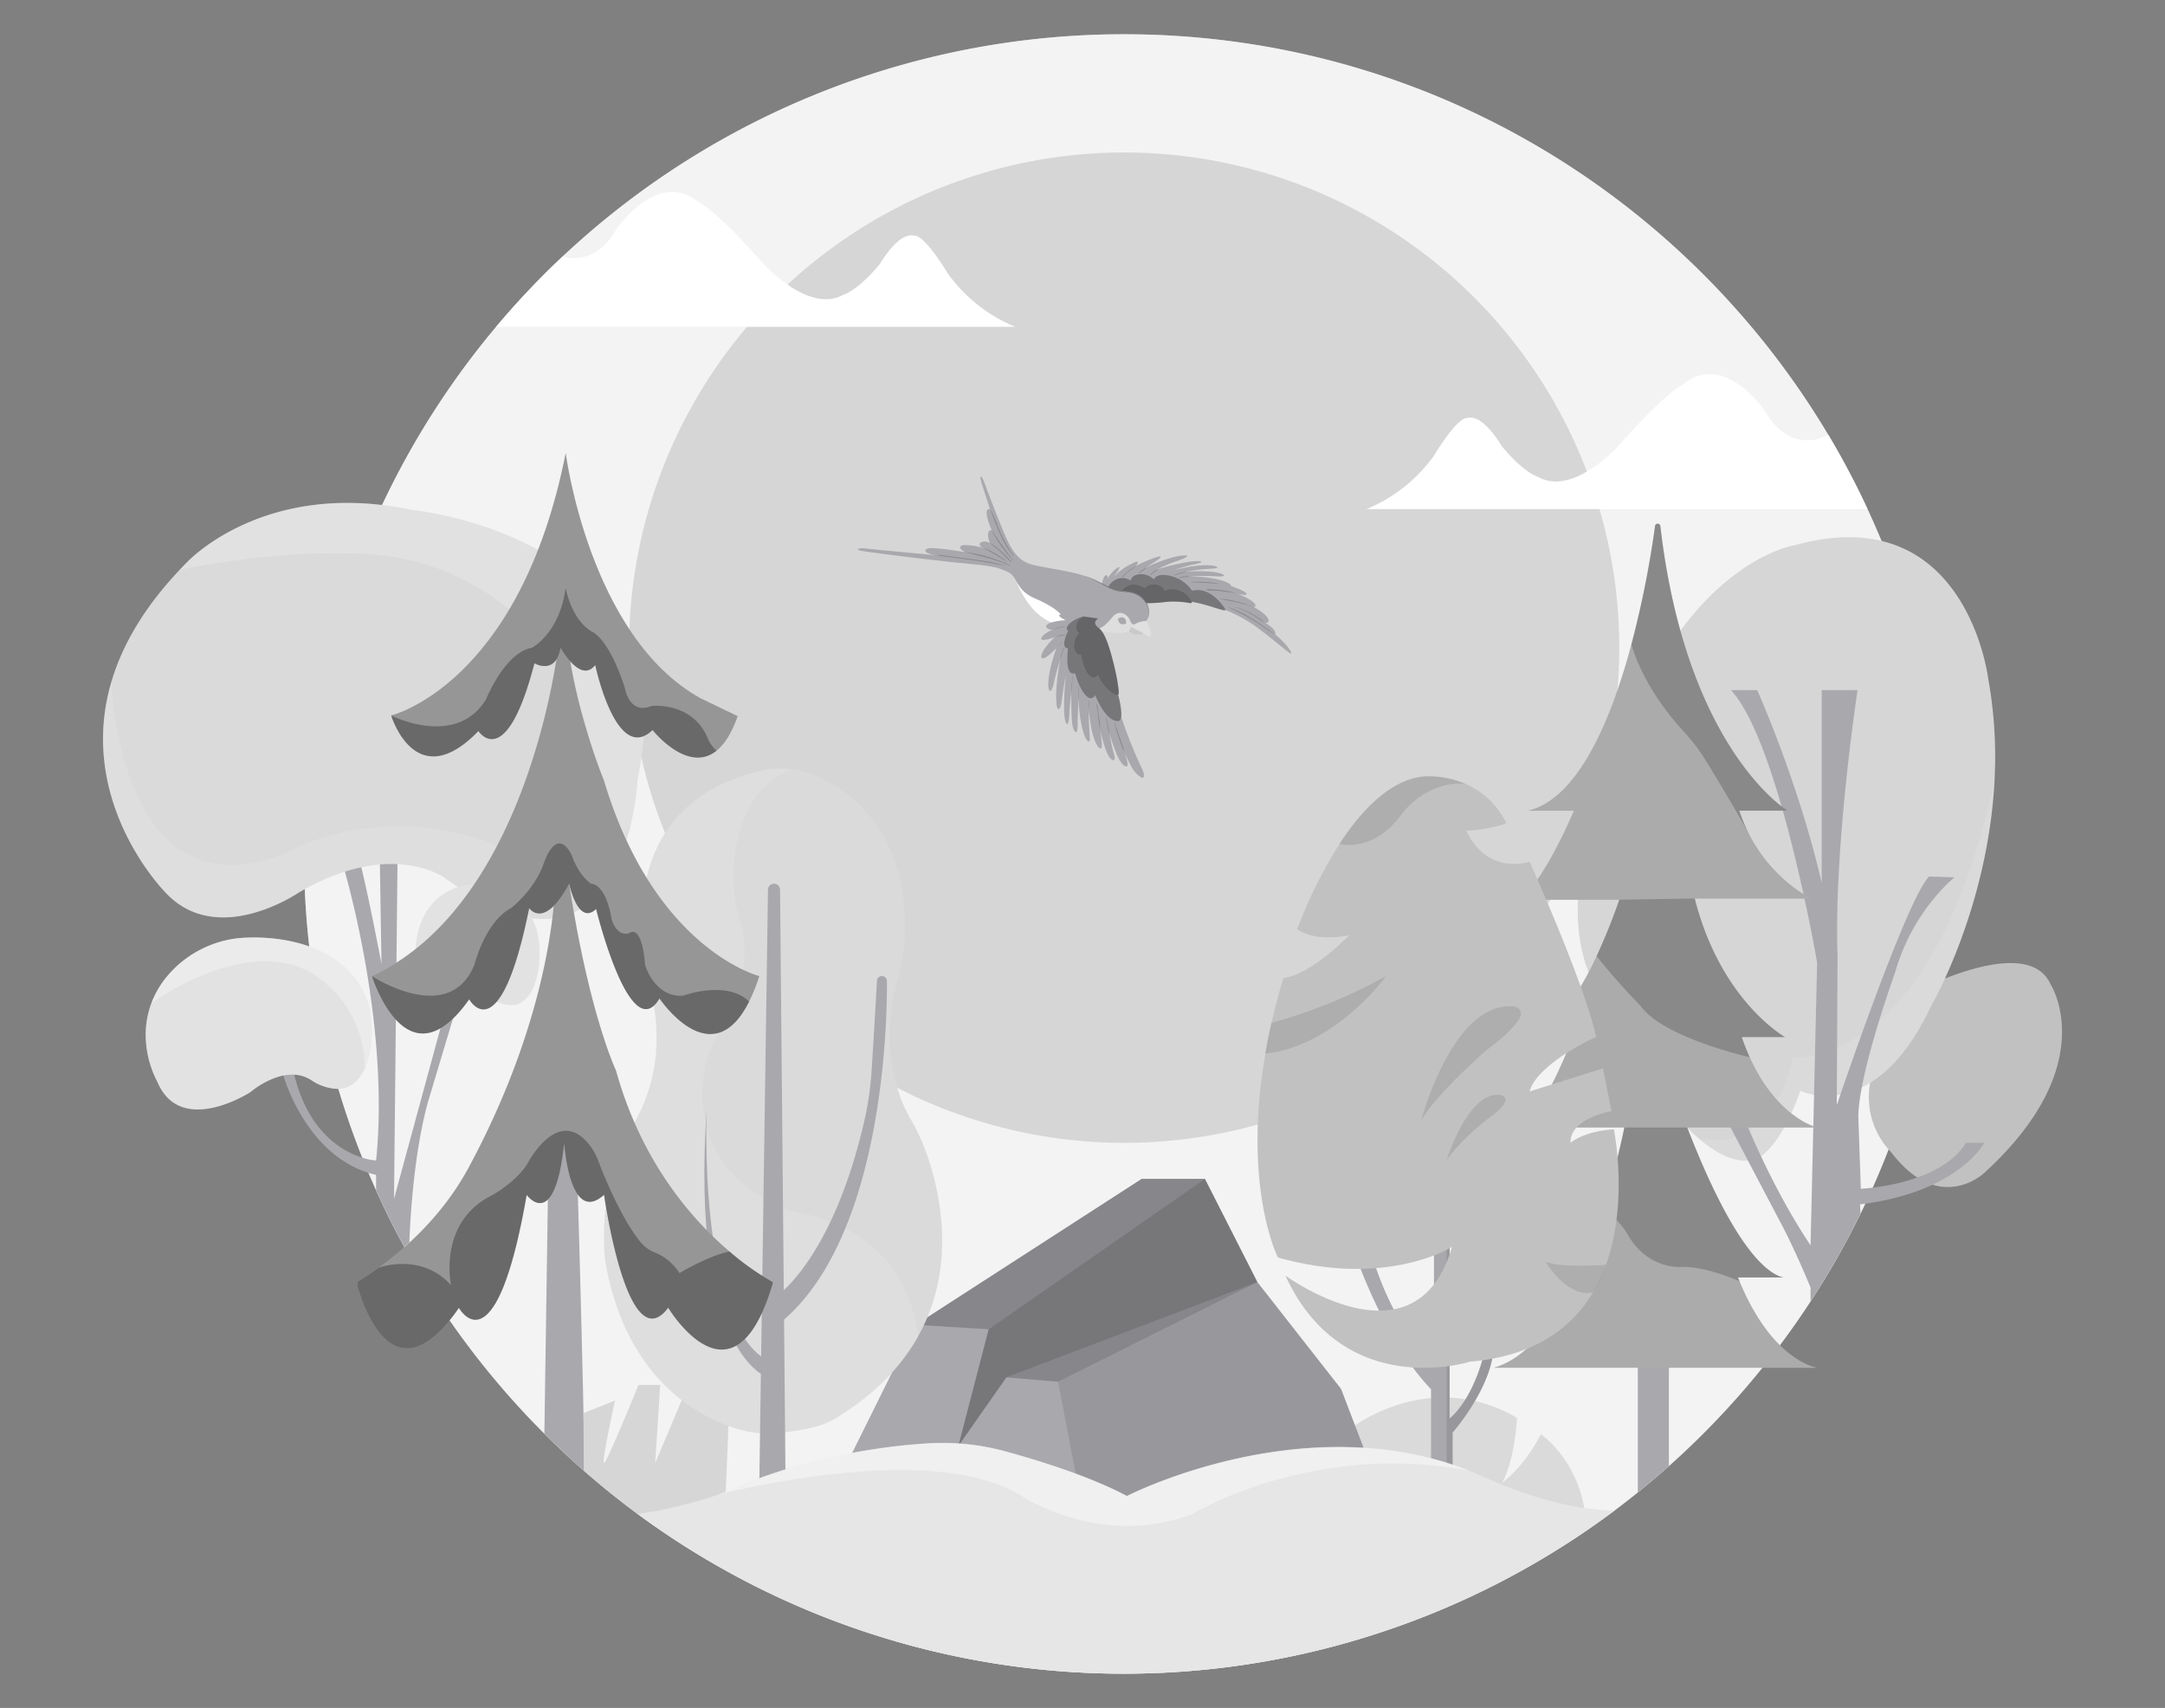  <!DOCTYPE svg PUBLIC "-//W3C//DTD SVG 1.1//EN" "http://www.w3.org/Graphics/SVG/1.1/DTD/svg11.dtd">
<svg id="b22a30bf-d051-409c-aad4-3dbaa1a7b3de" data-name="Layer 1" xmlns="http://www.w3.org/2000/svg" width="865.76" height="682.89" viewBox="0 0 865.76 682.89">
<rect x="0" y="0" width="865.76" height="682.89" fill="#808080" stroke="none"/>
<defs>
<style xmlns="http://www.w3.org/1999/xhtml">*, ::after, ::before { box-sizing: border-box; }
img, svg { vertical-align: middle; }
</style>
<style xmlns="http://www.w3.org/1999/xhtml">*, body, html { -webkit-font-smoothing: antialiased; }
img, svg { max-width: 100%; }
</style>
</defs>
<path d="M777.14,341.45q0,4.6-.12,9.17c0,1.58-.1,3.15-.17,4.72a326,326,0,0,1-28,119.54c-1,2.14-1.93,4.28-2.94,6.4-.61,1.31-1.23,2.6-1.87,3.9a325.1,325.1,0,0,1-20,35.13,329.38,329.38,0,0,1-56.69,65.89q-6.07,5.41-12.42,10.53-4.62,3.72-9.37,7.27a327.81,327.81,0,0,1-384.38,5.79c-2.11-1.48-4.2-3-6.27-4.52h0q-11-8.12-21.26-17.12l-.17-.15q-8.15-7.12-15.8-14.79a328.33,328.33,0,0,1-56-74.63q-6.09-11.11-11.32-22.74c-1-2.29-2-4.58-3-6.89q-1.27-3-2.48-6.06A327.82,327.82,0,0,1,449.4,13.7C569.17,13.7,673.94,78,731.1,173.86q3,5,5.82,10.17,5.26,9.57,9.88,19.53c2.06,4.41,4,8.89,5.88,13.4A326.85,326.85,0,0,1,777.14,341.45Z" fill="#d6d6d6" data-primary="true"/>
<path d="M777.14,341.45q0,4.6-.12,9.17c0,1.58-.1,3.15-.17,4.72a326,326,0,0,1-28,119.54c-1,2.14-1.93,4.28-2.94,6.4-.61,1.31-1.23,2.6-1.87,3.9a325.1,325.1,0,0,1-20,35.13,329.38,329.38,0,0,1-56.69,65.89q-6.07,5.41-12.42,10.53-4.62,3.72-9.37,7.27a327.81,327.81,0,0,1-384.38,5.79c-2.11-1.48-4.2-3-6.27-4.52h0q-11-8.12-21.26-17.12l-.17-.15q-8.15-7.12-15.8-14.79a328.33,328.33,0,0,1-56-74.63q-6.09-11.11-11.32-22.74c-1-2.29-2-4.58-3-6.89q-1.27-3-2.48-6.06A327.82,327.82,0,0,1,449.4,13.7C569.17,13.7,673.94,78,731.1,173.86q3,5,5.82,10.17,5.26,9.57,9.88,19.53c2.06,4.41,4,8.89,5.88,13.4A326.85,326.85,0,0,1,777.14,341.45Z" fill="#fff" opacity="0.7" style="isolation:isolate"/>
<path d="M756.24,460.66a31.5,31.5,0,0,1-8.61-26.3,62.92,62.92,0,0,0,.63-6.71c.2-7.57,2.14-25.56,15.62-30.06,0,0,46.5-25.16,56.06-4.14,0,0,21,32.17-26.44,75.49C793.5,468.94,775.61,486.12,756.24,460.66Z" fill="#d6d6d6" data-primary="true"/>
<path d="M756.24,460.66a31.5,31.5,0,0,1-8.61-26.3,62.92,62.92,0,0,0,.63-6.71c.2-7.57,2.14-25.56,15.62-30.06,0,0,46.5-25.16,56.06-4.14,0,0,21,32.17-26.44,75.49C793.5,468.94,775.61,486.12,756.24,460.66Z" opacity="0.1" style="isolation:isolate"/>
<path d="M797.62,311.43c-2.5,51.58-25.46,90.95-25.46,90.95-22.61,48.1-52.24,33.75-52.24,33.75-9.23,26.12-18.78,27.7-18.78,27.7-7.18,1.3-14.74-2.45-22-8.77-21.51-18.65-40.66-59.7-40.66-59.7C615,355.23,653.68,284.85,653.68,284.85,680,223.5,717.7,218,717.7,218c68.79-19.11,77.39,53.49,77.39,53.49A175,175,0,0,1,797.62,311.43Z" fill="#d6d6d6" data-primary="true"/>
<path d="M797.62,311.43c-2.5,51.58-25.46,90.95-25.46,90.95-22.61,48.1-52.24,33.75-52.24,33.75-9.23,26.12-18.78,27.7-18.78,27.7-7.18,1.3-14.74-2.45-22-8.77,0,0,28.64,9.3,37.77-32.35C716.89,422.71,772.74,428.59,797.62,311.43Z" fill="#fff" opacity="0.1" style="isolation:isolate"/>
<path d="M793.5,456.94s-9.83,19-47.61,24.34l-2.08.28.21,3.62a325.1,325.1,0,0,1-20,35.13V514.8s-6.36-15.61-12.41-26.75l-22.94-43.64,8.28,1.27s10.84,28,27.07,52.24l2.63-113.06s-15.1-88.09-34.47-108.93h10.51s16.56,36.94,25.79,77.07V275.93h14.34s-9.56,62.42-8,106.06l-.31,59.87s28-82.81,36.94-91.41l5.5.17,4.69.15a49.22,49.22,0,0,0-4.86,4.57,81.92,81.92,0,0,0-19,33.65s-14.65,40.46-14.65,57.65l1,28.67s1.81-.08,4.7-.43c9.18-1.12,29.34-5,37.34-17.94Z" fill="#a9a8ad" data-secondary="true"/>
<path d="M667.37,542.51V586.2q-6.07,5.41-12.42,10.53V542.51Z" fill="#a9a8ad" data-secondary="true"/>
<path d="M539.65,571.49s31.27-25.27,67-4.6c0,0-.88,17.14-6,26,0,0,8.65-6,15.55-19.44,0,0,14.31,9.72,17.49,30.57l-63.26-7.07L543.53,583.5Z" fill="#d6d6d6" data-primary="true"/>
<path d="M539.65,571.49s31.27-25.27,67-4.6c0,0-.88,17.14-6,26,0,0,8.65-6,15.55-19.44,0,0,14.31,9.72,17.49,30.57l-63.26-7.07L543.53,583.5Z" fill="#fff" opacity="0.1" style="isolation:isolate"/>
<circle cx="449.54" cy="258.96" r="197.99" fill="#d6d6d6" data-primary="true"/>
<path d="M597.27,538.79c-.62,16.05-16.37,34-16.37,34v15.74l-2.42-.69L572.26,586V555.46C553.74,536.32,542,501.74,542,501.74l5-5.73a128.5,128.5,0,0,0,12.1,30.89l14.33,4.15v-36l5.07-8.25,1.2-1.95v82.29c10.51-9.14,14.19-27.75,14.19-27.75Z" fill="#a9a8ad" data-secondary="true"/>
<path d="M597.27,538.79c-.62,16.05-16.37,34-16.37,34v15.74l-2.42-.69v-101l1.2-1.95v82.29c10.51-9.14,14.19-27.75,14.19-27.75Z" opacity="0.1" style="isolation:isolate"/>
<polygon points="340.55 581.38 366.17 529.7 456.56 471.34 481.83 471.34 502.81 512.62 536.27 555.32 546.24 581.38 448.02 605.5 340.55 581.38" fill="#a9a8ad" data-secondary="true"/>
<polygon points="383.25 578.1 395.35 531.48 481.83 471.34 502.81 512.62 402.47 550.7 383.25 578.1" opacity="0.3" style="isolation:isolate"/>
<polygon points="432.61 602.04 423.11 552.47 502.81 512.62 536.27 555.32 546.24 581.38 448.02 605.5 432.61 602.04" opacity="0.1" style="isolation:isolate"/>
<polygon points="395.35 531.48 366.17 529.7 456.56 471.34 481.83 471.34 395.35 531.48" opacity="0.2" style="isolation:isolate"/>
<polygon points="402.47 550.7 423.11 552.47 502.81 512.62 402.47 550.7" opacity="0.2" style="isolation:isolate"/>
<path d="M367.18,534.22h0l0,.06c-.82,1.47-1.72,3-2.67,4.41-6.49,9.95-16,19.55-29.73,28a32.71,32.71,0,0,1-10,4.08,111.63,111.63,0,0,1-12.72,2.12,43.65,43.65,0,0,1-17.74-1.73c-15.24-4.79-44.1-19.94-52.22-66.65,0,0-4.19-29.11,10.39-53.51a68.9,68.9,0,0,0,9.7-28.55,77.83,77.83,0,0,0-2.1-27.05s-21.79-71.15,43.19-87a37.42,37.42,0,0,1,13.61-.77,35.87,35.87,0,0,1,10.68,3.06c13.72,6.34,33.19,21.61,34.34,57.36a79.26,79.26,0,0,1-3,23.47c-3.09,11.28-7,34.68,5.45,56.35a76,76,0,0,1,5,10.26C374.89,472.28,383.83,504.35,367.18,534.22Z" fill="#d6d6d6" data-primary="true"/>
<path d="M367.18,534.22h0l0,.06c-.82,1.47-1.72,3-2.67,4.41-6.49,9.95-16,19.55-29.73,28a32.71,32.71,0,0,1-10,4.08,111.63,111.63,0,0,1-12.72,2.12,43.65,43.65,0,0,1-17.74-1.73c-15.24-4.79-44.1-19.94-52.22-66.65,0,0-4.19-29.11,10.39-53.51a68.9,68.9,0,0,0,9.7-28.55,77.83,77.83,0,0,0-2.1-27.05s-21.79-71.15,43.19-87a37.42,37.42,0,0,1,13.61-.77,35.87,35.87,0,0,1,10.68,3.06c13.72,6.34,33.19,21.61,34.34,57.36a79.26,79.26,0,0,1-3,23.47c-3.09,11.28-7,34.68,5.45,56.35a76,76,0,0,1,5,10.26C374.89,472.28,383.83,504.35,367.18,534.22Z" fill="#fff" opacity="0.1" style="isolation:isolate"/>
<path d="M367.18,534.22h0l0,.06-2.67,4.41c-6.49,9.95-16,19.55-29.73,28a32.71,32.71,0,0,1-10,4.08,111.63,111.63,0,0,1-12.72,2.12,43.65,43.65,0,0,1-17.74-1.73c-15.24-4.79-44.1-19.94-52.22-66.65,0,0-4.19-29.11,10.39-53.51a68.9,68.9,0,0,0,9.7-28.55,77.83,77.83,0,0,0-2.1-27.05s-21.79-71.15,43.19-87a37.42,37.42,0,0,1,13.61-.77c-4.65,1.51-23.28,9.68-23.58,43.19a58.87,58.87,0,0,0,2.89,18.28c2.23,7.09,3.92,21.76-8.34,42.83a49.76,49.76,0,0,0-6.94,23.68c-.35,14.35,4.39,34.21,29.45,46.1a49.88,49.88,0,0,0,11.56,3.73C332.76,487.65,362.14,496.92,367.18,534.22Z" fill="#fff" opacity="0.1" style="isolation:isolate"/>
<path d="M233.66,588.15l-.17-.15q-8.15-7.12-15.8-14.79l1.93-130.07L230,440.25S233.75,564.56,233.66,588.15Z" fill="#a9a8ad" data-secondary="true"/>
<path d="M182.52,402.65l-11.27,37.6c-6.71,23.7-7.54,56.56-7.54,56.56l-2,1.77q-6.09-11.11-11.32-22.74v-6.07c-1-.24-2-.51-3-.82-25.69-8.07-34.14-39.21-34.14-39.21l3.83-2.64c5.27,25.32,19.81,33.29,27.83,35.79A24.83,24.83,0,0,0,150.4,464c5.7-55.62-13.19-117.94-13.19-117.94l5.63-5.27c3,9.11,9.71,44.58,9.71,44.58l-.71-44.58H159l-1.44,138.55,19.9-73.12Z" fill="#a9a8ad" data-secondary="true"/>
<path d="M147.88,420.38a31.79,31.79,0,0,1-2,6.74h0c-2.85,6.46-7.15,8.28-11.13,8.26a20.12,20.12,0,0,1-9.95-3.29c-10.83-7.44-24.69,4.59-24.69,4.59s-27.81,18-37.15-4.07A40.73,40.73,0,0,1,58.4,417a36.07,36.07,0,0,1,2.15-15.94A37.52,37.52,0,0,1,66.3,391a43.28,43.28,0,0,1,32.6-16.11c14-.51,35.83,2.83,45.74,20.31C151,406.48,147.88,420.38,147.88,420.38Z" fill="#d6d6d6" data-primary="true"/>
<path d="M147.88,420.38a31.79,31.79,0,0,1-2,6.74h0c-2.85,6.46-7.15,8.28-11.13,8.26a20.12,20.12,0,0,1-9.95-3.29c-10.83-7.44-24.69,4.59-24.69,4.59s-27.81,18-37.15-4.07A40.73,40.73,0,0,1,58.4,417a36.07,36.07,0,0,1,2.15-15.94A37.52,37.52,0,0,1,66.3,391a43.28,43.28,0,0,1,32.6-16.11c14-.51,35.83,2.83,45.74,20.31C151,406.48,147.88,420.38,147.88,420.38Z" fill="#fff" opacity="0.3" style="isolation:isolate"/>
<path d="M147.88,420.38a31.79,31.79,0,0,1-2,6.74c-.15-22.16-15.14-33.45-15.14-33.45C104.36,369,60.55,401.1,60.55,401.1A37.52,37.52,0,0,1,66.3,391a43.28,43.28,0,0,1,32.6-16.11c14-.51,35.83,2.83,45.74,20.31C151,406.48,147.88,420.38,147.88,420.38Z" fill="#fff" opacity="0.3" style="isolation:isolate"/>
<path d="M255,311.07a108.54,108.54,0,0,1-2.76,18.48h0q-.19.85-.42,1.74c-6.12,23.94-23.75,56.24-74.05,19.65,0,0-21.44-15.73-58.41,6,0,0-32.35,22.21-53.1,0,0,0-36.09-36.08-21.65-84.55,4.17-14,12.54-29,27.23-44.54,1-1.05,2-2.12,3.1-3.18,0,0,30.9-33.31,89.79-20.76C164.72,203.9,275.76,214.52,255,311.07Z" fill="#d6d6d6" data-primary="true"/>
<path d="M255,311.07a108.54,108.54,0,0,1-2.76,18.48h0q-.19.85-.42,1.74c-6.12,23.94-23.75,56.24-74.05,19.65,0,0-21.44-15.73-58.41,6,0,0-32.35,22.21-53.1,0,0,0-36.09-36.08-21.65-84.55,4.17-14,12.54-29,27.23-44.54,1-1.05,2-2.12,3.1-3.18,0,0,30.9-33.31,89.79-20.76C164.72,203.9,275.76,214.52,255,311.07Z" fill="#fff" opacity="0.1" style="isolation:isolate"/>
<path d="M251.81,331.29c-6.12,23.94-23.75,56.24-74.05,19.65,0,0-21.44-15.73-58.41,6,0,0-32.35,22.21-53.1,0,0,0-36.09-36.08-21.65-84.55,0,0,2.82,96.23,70.41,68.42,0,0,33.79-20.89,82.06-3.59,0,0,36,24.05,54.49-6.59Z" fill="#fff" opacity="0.1" style="isolation:isolate"/>
<path d="M255,311.07a108.54,108.54,0,0,1-2.76,18.48h0c-6.08,9.52-10.68,11.89-10.68,11.89-.24-20.31-3.13-37.9-7.39-51.91-11.88-39.11-47.42-66.23-88.25-68.06-38.6-1.73-74.08,6.38-74.08,6.38h0c1-1.05,2-2.12,3.1-3.18,0,0,30.9-33.31,89.79-20.76C164.72,203.9,275.76,214.52,255,311.07Z" fill="#fff" opacity="0.2" style="isolation:isolate"/>
<path d="M166.19,382.25s-1.93-28.87,26.95-28.93c0,0,26.7,3.5,22.12,34.52,0,0-2.31,19.4-16.54,12.6Z" fill="#d6d6d6" data-primary="true"/>
<path d="M166.19,382.25s-1.93-28.87,26.95-28.93c0,0,26.7,3.5,22.12,34.52,0,0-2.31,19.4-16.54,12.6Z" fill="#fff" opacity="0.3" style="isolation:isolate"/>
<path d="M291.3,570.12l-1.13,27.76-29,11.91c-2.11-1.48-4.2-3-6.27-4.52h0q-11.08-8.19-21.43-17.27l-.14-23,12.58-5s-5.55,25.23-4.37,25,13.77-31.23,13.77-31.23H264l-2,31.23,10.67-25.29S278.69,565.19,291.3,570.12Z" fill="#d6d6d6" data-primary="true"/>
<path d="M726.69,546.88H597.27c20.93-5.84,35.26-37.69,43.56-63.14a301.87,301.87,0,0,0,8.75-32.93v0H609.93c12.12-15,22.4-45,22.4-45h-9.18c5.55-4.67,11-14.29,15.31-23.52a240.71,240.71,0,0,0,9.07-22.52H607.36c9.91-6.62,22-35.61,22-35.61H611c20.39-4.89,33.53-37.26,41.34-66.38a396.59,396.59,0,0,0,9.49-47.45,1.05,1.05,0,0,1,1.06-.92,1.07,1.07,0,0,1,1.06.95c10.37,89.36,50.84,113.8,50.84,113.8h-19.3a64.86,64.86,0,0,0,4,9.44v0a62.07,62.07,0,0,0,24.67,25.69H677.72c10.39,41.05,36.11,55.39,36.11,55.39H696.51c1,2.92,2.08,5.59,3.2,8.06,11.06,24.39,27,28.08,27,28.08H674.75c19.91,51.56,33.65,59.07,38.57,59.95H695c.21.53.43,1.05.64,1.57h0C709,544.58,726.69,546.88,726.69,546.88Z" fill="#d6d6d6" data-primary="true"/>
<path d="M726.69,546.88H597.27c20.93-5.84,35.26-37.69,43.56-63.14a301.87,301.87,0,0,0,8.75-32.93v0H609.93c12.12-15,22.4-45,22.4-45h-9.18c5.55-4.67,11-14.29,15.31-23.52a240.71,240.71,0,0,0,9.07-22.52H607.36c9.91-6.62,22-35.61,22-35.61H611c20.39-4.89,33.53-37.26,41.34-66.38a396.59,396.59,0,0,0,9.49-47.45,1.05,1.05,0,0,1,1.06-.92,1.07,1.07,0,0,1,1.06.95c10.37,89.36,50.84,113.8,50.84,113.8h-19.3a64.86,64.86,0,0,0,4,9.44v0a62.07,62.07,0,0,0,24.67,25.69H677.72c10.39,41.05,36.11,55.39,36.11,55.39H696.51c1,2.92,2.08,5.59,3.2,8.06,11.06,24.39,27,28.08,27,28.08H674.75c19.91,51.56,33.65,59.07,38.57,59.95H695c.21.53.43,1.05.64,1.57h0C709,544.58,726.69,546.88,726.69,546.88Z" opacity="0.2" style="isolation:isolate"/>
<path d="M695.52,324.11a64.86,64.86,0,0,0,4,9.44c-6.38-11.34-12.9-22.14-17.1-29a75.88,75.88,0,0,0-8.79-11.71c-12.91-14-18.69-26.71-21.27-35.14a396.59,396.59,0,0,0,9.49-47.45,1.05,1.05,0,0,1,1.06-.92,1.07,1.07,0,0,1,1.06.95c10.37,89.36,50.84,113.8,50.84,113.8Z" opacity="0.2" style="isolation:isolate"/>
<path d="M696.51,414.65c1,2.92,2.08,5.59,3.2,8.06h0s-34.56-7.8-43.48-20.33c0,0-10.33-10.56-17.76-20.14a240.71,240.71,0,0,0,9.07-22.52l30.19-.46c10.39,41.05,36.11,55.39,36.11,55.39Z" opacity="0.2" style="isolation:isolate"/>
<path d="M695,510.74c.21.53.43,1.05.64,1.57-.39-.17-12.85-5.78-22.57-5.78,0,0-13.67,1.68-22-12.64a26.75,26.75,0,0,0-7.59-8.52,19.67,19.67,0,0,0-2.71-1.63,301.87,301.87,0,0,0,8.75-32.93v0h25.16c19.91,51.56,33.65,59.07,38.57,59.95Z" opacity="0.2" style="isolation:isolate"/>
<path d="M746.8,203.56H546.43a62.51,62.51,0,0,0,26.94-21.3c10.19-16.57,13.38-15.13,13.38-15.13,6.37-1.76,13.7,11.14,13.7,11.14,9.07,11,14.64,12.42,14.64,12.42,13.7,7.81,31.67-11.94,31.67-11.94,20.36-22.94,26-24.87,26-24.87,16.89-14,33.3,10.87,33.3,10.87,9.32,16,22.26,10.34,22.26,10.34.95-.44,1.88-.86,2.78-1.23q3,5,5.82,10.17Q742.19,193.6,746.8,203.56Z" fill="#fff"/>
<path d="M406,130.68H198.41A329.22,329.22,0,0,1,225,102.54c3.08.93,13.51,2.86,21.36-10.67,0,0,16.43-24.83,33.3-10.86,0,0,5.64,1.93,26,24.86,0,0,18,19.76,31.66,11.95,0,0,5.58-1.43,14.66-12.42,0,0,7.32-12.9,13.69-11.15,0,0,3.19-1.43,13.38,15.13A62.43,62.43,0,0,0,406,130.68Z" fill="#fff"/>
<path d="M587.85,544.43S537.32,560.56,514,510c0,0,52.18,38.22,66.65-11.47,0,0-25.88,16.56-69.62,4.25,0,0-14.33-28.05-5-81.56q1-5.94,2.46-12.28c1.3-5.72,2.86-11.71,4.72-17.93,0,0,9,.14,26.36-17.09,0,0-13,3.08-20.83-2.39a181.85,181.85,0,0,1,17-34.19c8.64-13.22,20.14-25.53,33.54-26.91a36.65,36.65,0,0,1,16.84,3,32.63,32.63,0,0,1,16.27,15.77s-8.87,3-16,2.86c0,0,6.45,17.31,25.27,12.5,0,0,21.5,47.46,26.62,70,0,0-23.56,10.59-26.62,21.85l29.35-9.21,3.41,17.06s-16.73,2.82-16.39,12.68c0,0,5.4-4.74,17.34-5.37C645.23,451.58,663.87,538.05,587.85,544.43Z" fill="#d6d6d6" data-primary="true"/>
<path d="M587.85,544.43S537.32,560.56,514,510c0,0,52.18,38.22,66.65-11.47,0,0-25.88,16.56-69.62,4.25,0,0-14.33-28.05-5-81.56q1-5.94,2.46-12.28c1.3-5.72,2.86-11.71,4.72-17.93,0,0,9,.14,26.36-17.09,0,0-13,3.08-20.83-2.39a181.85,181.85,0,0,1,17-34.19c8.64-13.22,20.14-25.53,33.54-26.91a36.65,36.65,0,0,1,16.84,3,32.63,32.63,0,0,1,16.27,15.77s-8.87,3-16,2.86c0,0,6.45,17.31,25.27,12.5,0,0,21.5,47.46,26.62,70,0,0-23.56,10.59-26.62,21.85l29.35-9.21,3.41,17.06s-16.73,2.82-16.39,12.68c0,0,5.4-4.74,17.34-5.37C645.23,451.58,663.87,538.05,587.85,544.43Z" opacity="0.1" style="isolation:isolate"/>
<path d="M554.31,390.27s-20,27.87-48.36,31q1-5.94,2.46-12.28A209.21,209.21,0,0,0,554.31,390.27Z" opacity="0.1" style="isolation:isolate"/>
<path d="M586,313.46h0c-6.63-.82-12.61,1.62-16.91,4.24a32.09,32.09,0,0,0-8.81,8.18c-11.65,15.5-24.66,11.5-24.66,11.5v0c8.64-13.22,20.14-25.53,33.54-26.91A36.65,36.65,0,0,1,586,313.46Z" opacity="0.1" style="isolation:isolate"/>
<path d="M568.31,448s12.71-48.11,37.21-45.57a3,3,0,0,1,2.33,4.39c-1.37,2.46-4.44,6.19-11.23,11.36-1.29,1-2.55,2-3.76,3.09C587.51,426.09,573.51,439,568.31,448Z" opacity="0.1" style="isolation:isolate"/>
<path d="M578.48,463.84s9-28.84,22.13-25.88a1.85,1.85,0,0,1,1.27,2.63c-.55,1.17-1.88,2.85-4.79,5.17C597.09,445.76,585.68,453.83,578.48,463.84Z" opacity="0.1" style="isolation:isolate"/>
<path d="M618.1,504.51s8.45,14.55,18.9,12.2a45.3,45.3,0,0,0,5.16-11S624.25,507.06,618.1,504.51Z" opacity="0.1" style="isolation:isolate"/>
<path d="M303.64,592.84l3.47-237.14a2.41,2.41,0,0,1,2.42-2.38h0a2.42,2.42,0,0,1,2.41,2.4l2.21,238.39Z" fill="#a9a8ad" data-secondary="true"/>
<path d="M311.6,517.35s21.59-15.13,34-69.07a126,126,0,0,0,2.93-20c.46-7,1.18-18.61,2.15-36.15a2,2,0,0,1,2-1.87h0a2,2,0,0,1,2,2c.11,14.31-.92,103-43,136.91Z" fill="#a9a8ad" data-secondary="true"/>
<path d="M306.51,543.79v6.69s-30.58-9.88-23.89-107.34C282.62,443.14,278.8,527.54,306.51,543.79Z" fill="#a9a8ad" data-secondary="true"/>
<path d="M309,513.22c-15.72,53.07-41.79,9.65-41.79,9.65-16.34,21.68-25.65-45.16-25.65-45.16C227.71,490.22,225.61,457,225.61,457c-3.75,36.19-15,20.76-15,20.76-12.5,71.56-27.09,45.16-27.09,45.16-25.85,37.37-38.29-.52-40.59-8.75a2,2,0,0,1,.89-2.24c1.5-.9,4.22-2.59,7.68-5.09h0c9.74-7,25.3-20.37,35.82-39.85,35.72-66.12,34.73-116,34.73-116h5.21c8,53.84,19.1,77.11,19.1,77.11,10.16,36.68,30.55,59.7,45.35,72.28a104.7,104.7,0,0,0,16.91,12A.77.77,0,0,1,309,513.22Z" fill="#d6d6d6" data-primary="true"/>
<path d="M309,513.22c-15.72,53.07-41.79,9.65-41.79,9.65-16.34,21.68-25.65-45.16-25.65-45.16C227.71,490.22,225.61,457,225.61,457c-3.75,36.19-15,20.76-15,20.76-12.5,71.56-27.09,45.16-27.09,45.16-25.85,37.37-38.29-.52-40.59-8.75a2,2,0,0,1,.89-2.24c1.5-.9,4.22-2.59,7.68-5.09h0c9.74-7,25.3-20.37,35.82-39.85,35.72-66.12,34.73-116,34.73-116h5.21c8,53.84,19.1,77.11,19.1,77.11,10.16,36.68,30.55,59.7,45.35,72.28a104.7,104.7,0,0,0,16.91,12A.77.77,0,0,1,309,513.22Z" opacity="0.3" style="isolation:isolate"/>
<path d="M309,513.22c-15.72,53.07-41.79,9.65-41.79,9.65-16.34,21.68-25.65-45.16-25.65-45.16C227.71,490.22,225.61,457,225.61,457c-3.75,36.19-15,20.76-15,20.76-12.5,71.56-27.09,45.16-27.09,45.16-25.85,37.37-38.29-.52-40.59-8.75a2,2,0,0,1,.89-2.24c1.5-.9,4.22-2.59,7.68-5.09h0c.49-.18,17.13-6.06,28.88,7.05,0,0-5.56-25.35,16.66-36.13,0,0,9.38-5.21,13.89-12.5,0,0,12.4-24.17,25.19-6.95a23.78,23.78,0,0,1,3.12,5.84c2.31,6.11,9,22.63,16.77,32.33a14.2,14.2,0,0,0,5.92,4.31,21.11,21.11,0,0,1,9.79,8.23s11.27-6.83,20-8.64a104.7,104.7,0,0,0,16.91,12A.77.77,0,0,1,309,513.22Z" opacity="0.3" style="isolation:isolate"/>
<path d="M303.64,390.27a73.31,73.31,0,0,1-4.07,10.19c-15,29.93-35.84-1.24-35.84-1.24-11.81,19.8-25.35-35.78-25.35-35.78-7.3,6.95-10.76-10.12-10.76-10.12-10.06,18.71-16,9.78-16,9.78-11.81,58.35-24,36.47-24,36.47-24.87,35.22-38.75-8.8-38.89-9.29h0c63.55-29.44,74.67-133.1,74.67-133.1l2.77-9.38c1.71,31.26,15.34,64.25,15.34,64.25C261.75,379.77,303.64,390.27,303.64,390.27Z" fill="#d6d6d6" data-primary="true"/>
<path d="M303.64,390.27a73.31,73.31,0,0,1-4.07,10.19c-15,29.93-35.84-1.24-35.84-1.24-11.81,19.8-25.35-35.78-25.35-35.78-7.3,6.95-10.76-10.12-10.76-10.12-10.06,18.71-16,9.78-16,9.78-11.81,58.35-24,36.47-24,36.47-24.87,35.22-38.75-8.8-38.89-9.29h0c63.55-29.44,74.67-133.1,74.67-133.1l2.77-9.38c1.71,31.26,15.34,64.25,15.34,64.25C261.75,379.77,303.64,390.27,303.64,390.27Z" opacity="0.3" style="isolation:isolate"/>
<path d="M299.57,400.46c-15,29.93-35.84-1.24-35.84-1.24-11.81,19.8-25.35-35.78-25.35-35.78-7.3,6.95-10.76-10.12-10.76-10.12-10.06,18.71-16,9.78-16,9.78-11.81,58.35-24,36.47-24,36.47-24.87,35.22-38.75-8.8-38.89-9.29.58.38,31,20.15,41-4.6,0,0,4.17-17,14.59-22.58,0,0,9.37-7,13.19-18.06,0,0,4.87-15.29,11.12-3.13,0,0,2.08,7.2,7.64,11.41,0,0,5.91-.54,8.34,14.35,0,0,1.85,6.91,6.93,5.5,0,0,5.05-4.74,6.45,12.71,0,0,3.64,12.88,15.1,12.24C273.11,398.12,290.59,391.63,299.57,400.46Z" opacity="0.3" style="isolation:isolate"/>
<path d="M295,286.34c-2.46,7-5.37,11.35-8.44,13.81-11.66,9.39-25.6-8.25-25.6-8.25-14.59,13.89-22.92-26-22.92-26-5.91,7.64-13.86-6.89-13.86-6.89-2,11.17-10.46,6.2-10.46,6.2-11.46,44.1-22.4,27.09-22.4,27.09-25.2,26-34.9-6.25-34.9-6.25s51.4-12.16,69.8-104.9c0,0,9.39,73.29,53.85,98Z" fill="#d6d6d6" data-primary="true"/>
<path d="M295,286.34c-2.46,7-5.37,11.35-8.44,13.81-11.66,9.39-25.6-8.25-25.6-8.25-14.59,13.89-22.92-26-22.92-26-5.91,7.64-13.86-6.89-13.86-6.89-2,11.17-10.46,6.2-10.46,6.2-11.46,44.1-22.4,27.09-22.4,27.09-25.2,26-34.9-6.25-34.9-6.25s51.4-12.16,69.8-104.9c0,0,9.39,73.29,53.85,98Z" opacity="0.3" style="isolation:isolate"/>
<path d="M286.55,300.15c-11.66,9.39-25.6-8.25-25.6-8.25-14.59,13.89-22.92-26-22.92-26-5.91,7.64-13.86-6.89-13.86-6.89-2,11.17-10.46,6.2-10.46,6.2-11.46,44.1-22.4,27.09-22.4,27.09-25.2,26-34.9-6.25-34.9-6.25s25.7,13.19,37.86-6.26c0,0,7.64-19,18.4-20.78,0,0,11.08-5.61,13.54-24,0,0,2.09,12.85,10.78,17.71,0,0,6.38,2.44,12.85,22.23,0,0,1.73,11.12,10.77,7.3,0,0,16-1.74,22.23,12.5A14.1,14.1,0,0,0,286.55,300.15Z" opacity="0.3" style="isolation:isolate"/>
<path d="M645.58,604a327.79,327.79,0,0,1-390.65,1.27l-.13,0,.12,0,.15,0,.29,0a1.71,1.71,0,0,0,.3-.05l1.42-.21.77-.12,2.29-.39.5-.09.21,0,1.26-.23.11,0c1.47-.26,3.07-.58,4.78-1,.43-.08.86-.18,1.3-.28l1.35-.3c1-.23,2-.46,3-.72s2.37-.59,3.59-.93c1.83-.49,3.71-1,5.61-1.61l2.68-.85,1.58-.53.12,0c2-.7,4.05-1.45,6.07-2.26.54-.21,1.07-.42,1.6-.65s1.3-.55,1.94-.83c0,0,31.28-14.43,75.52-17.09a95.62,95.62,0,0,1,31.13,3.33c13.52,3.72,33.63,10,48.15,17.73,0,0,42.06-21.65,91.87-19.42l1.68.08c4.33.24,8.72.66,13.13,1.3l1.65.25c1.32.2,2.65.43,4,.67,1.07.21,2.15.41,3.24.64.86.18,1.73.38,2.6.58.57.12,1.13.26,1.7.4l1.89.47,1.4.37c.8.21,1.59.44,2.38.67l1.89.56,1.89.6,1.57.52c.74.24,1.49.5,2.23.77s1.25.44,1.87.68,1.26.47,1.88.72l.31.12,1.58.64,1.29.54c1.46.61,2.9,1.26,4.35,1.94C595.07,591.18,621.33,603.75,645.58,604Z" fill="#d6d6d6" data-primary="true"/>
<path d="M645.58,604a327.79,327.79,0,0,1-390.65,1.27l.14,0,.29,0,.3-.05,1.42-.21.77-.12,2.29-.39.5-.09.21,0,1.26-.23.11,0c1.47-.27,3.07-.58,4.78-1,.43-.08.86-.18,1.3-.28l1.35-.3c1-.23,2-.46,3-.72s2.37-.6,3.59-.93c1.83-.49,3.71-1,5.61-1.61.89-.27,1.78-.56,2.68-.85l1.58-.53.12,0c2-.7,4.05-1.45,6.07-2.26.54-.21,1.07-.42,1.6-.65s1.3-.55,1.94-.83c0,0,31.28-14.43,75.52-17.09a95.62,95.62,0,0,1,31.13,3.33c13.52,3.72,33.63,10,48.15,17.73,0,0,42.06-21.65,91.87-19.42l1.68.08c4.33.24,8.72.66,13.13,1.3l1.65.25c1.32.2,2.65.43,4,.67,1.07.21,2.15.41,3.24.64.86.18,1.73.38,2.6.58.57.12,1.13.26,1.7.4l1.89.47,1.4.37c.8.21,1.59.44,2.38.67l1.89.56,1.89.6,1.57.52c.74.24,1.49.5,2.23.77s1.25.44,1.87.68,1.26.47,1.88.72l.31.12,1.58.64,1.29.54c1.46.61,2.9,1.26,4.35,1.94C595.07,591.18,621.33,603.75,645.58,604Z" fill="#fff" opacity="0.4" style="isolation:isolate"/>
<path d="M587.85,588.06C524.47,576,476.59,605.5,476.59,605.5c-37,13.66-68.51-7.62-68.51-7.62-36.22-22.26-118.41-.93-121.81,0,3.21-1.11,6.45-2.34,9.61-3.74,0,0,31.28-14.43,75.52-17.09a95.62,95.62,0,0,1,31.13,3.33c13.52,3.72,33.63,10,48.15,17.73C450.68,598.08,521.28,561.74,587.85,588.06Z" fill="#fff" opacity="0.4" style="isolation:isolate"/>
<g id="bcd1b94d-cc19-47d9-af84-c49adc2e8510" data-name="freepik--bird-1--inject-61">
<g id="aafaaa77-a273-4068-bcc9-2f1e3f34984f" data-name="freepik--bird--inject-61">
<path d="M490,243.9A56.2,56.2,0,0,1,504.19,252c5.31,4,10.26,8.33,11.74,9.19s-.84-3.29-5.95-7.48c.58-1.48-2.23-3.71-4.05-4.68,2.32.33,2.33-2.58-4.62-6.36,1.62-.08,1.24-2.23-6.69-5.37,4.87,1.41,6.34,0-2.39-3,.52-.89-4.61-3.72-16.67-3.85a90.94,90.94,0,0,1,10.7,0c3.52.18,4.31-.41,1.58-1.24s-8.13-1-13.64-.62a79.42,79.42,0,0,1,9.34-1.16c3.09-.15,4.13-.46,2.62-1s-7.19-1-16.35,1.49a51.67,51.67,0,0,1,7.06-2.15c1.94-.37,5.4-1.21,2.41-1.42s-10.59,1.49-16.42,3.25a60,60,0,0,1,8.45-3.51c2.46-.84,5.61-2.39,1.36-1.94s-10.22,2.73-14.21,4.67c2.77-1.84,5.82-3.62,5.72-4.2s-4.46.9-9.82,3.56c.74-1.27,1.74-2.72-2.56-.41a22.79,22.79,0,0,0-6.51,5s2.52-3.3,2.39-3.93-3.59,1.89-4.77,4.67c.44-2-1.39-2.67-2.23,1.79s1.41,5.76,1.41,5.76,14-.16,20.07-1S483.24,241.08,490,243.9Z" fill="#a9a8ad" data-secondary="true"/>
<path d="M476.59,240.61a64.37,64.37,0,0,1,9,2.33c3.84,1.12,5.4,1.87,3.72-.38s-6.36-8-12.6-6.35A14.62,14.62,0,0,0,466,229.92c-4-.32-4.54,1.78-4.54,1.78a7.26,7.26,0,0,0-5.62-2.11c-3.47.26-3.67,2.55-3.67,2.55a6,6,0,0,0-6.52-.08c-3.63,2.1-3.6,7.12-3.6,7.12s8,.57,12.74.95S464.72,238.43,476.59,240.61Z" fill="#a9a8ad" data-secondary="true"/>
<path d="M476.59,240.61a64.37,64.37,0,0,1,9,2.33c3.84,1.12,5.4,1.87,3.72-.38s-6.36-8-12.6-6.35A14.62,14.62,0,0,0,466,229.92c-4-.32-4.54,1.78-4.54,1.78a7.26,7.26,0,0,0-5.62-2.11c-3.47.26-3.67,2.55-3.67,2.55a6,6,0,0,0-6.52-.08c-3.63,2.1-3.6,7.12-3.6,7.12s8,.57,12.74.95S464.72,238.43,476.59,240.61Z" opacity="0.3" style="isolation:isolate"/>
<path d="M447.68,241.64c.57-1,2.12-1,6.84-.56a67.05,67.05,0,0,0,12.36-.48,36.46,36.46,0,0,1,8.91.52c1.49.25.78-1.23-1.12-3.17s-5.74-3.33-8.92-1.74c-1-2.77-5.72-3.58-7.86-1.11-3.72-2.15-7.34-2-9.78,1.75Z" fill="#a9a8ad" data-secondary="true"/>
<path d="M447.68,241.64c.57-1,2.12-1,6.84-.56a67.05,67.05,0,0,0,12.36-.48,36.46,36.46,0,0,1,8.91.52c1.49.25.78-1.23-1.12-3.17s-5.74-3.33-8.92-1.74c-1-2.77-5.72-3.58-7.86-1.11-3.72-2.15-7.34-2-9.78,1.75Z" opacity="0.4" style="isolation:isolate"/>
<path d="M453.93,226.54a18.93,18.93,0,0,0-2.74,1.87l-1.29,1.08a4.24,4.24,0,0,0-1.18,1.17s0,.17,0,.15a2.06,2.06,0,0,0,.61-.49l.56-.55a13.38,13.38,0,0,1,1.28-1.09c.9-.68,1.82-1.34,2.75-2C454,226.65,454,226.49,453.93,226.54Zm8.85,1.22a4.83,4.83,0,0,0-1.57.94,7,7,0,0,0-1.3,1.19v.1a3.5,3.5,0,0,0,.63-.43c.24-.2.49-.38.75-.56s.49-.36.74-.53a8.27,8.27,0,0,0,.74-.54C462.85,227.89,462.85,227.73,462.78,227.76Zm-5.31-.31-.74.5-.68.51-.35.28-.15.13a.44.44,0,0,0-.1.19v.13h.18l.16-.12.34-.26.65-.5c.21-.17.43-.32.64-.48a2.23,2.23,0,0,0,.68-.58v-.11a1.37,1.37,0,0,0-.64.31Zm33.58,6.61h0a12.3,12.3,0,0,0-1.69-.33v0a13.41,13.41,0,0,1,1.66.29Zm2.86,8.55s-.05.06,0,.07a32.53,32.53,0,0,1,6.18,2.75c.9.51,1.79,1,2.66,1.61s1.72,1.13,2.62,1.63a.07.07,0,0,0,.05-.11,21.54,21.54,0,0,0-2.69-1.87c-.92-.58-1.85-1.14-2.81-1.65a28.53,28.53,0,0,0-6-2.43Zm-6.31-9.16a34.33,34.33,0,0,0-5.62-.74,44.07,44.07,0,0,0-5.63,0s-.06.11,0,.11c1.89.06,3.77.1,5.66.22s3.71.31,5.6.43c0,0,0,0,0,0Zm6.16,3.72a0,0,0,0,0,0-.09,31.7,31.7,0,0,0-5.72-1.16c-.94-.11-1.89-.2-2.84-.25a9.46,9.46,0,0,0-2.71,0c-.13,0-.09.27,0,.29a18.79,18.79,0,0,0,2.7.14c.94.05,1.88.13,2.81.23,1.95.17,3.85.52,5.75.82Zm3.88,4.46a12.9,12.9,0,0,1,1.48.39c.49.17,1,.39,1.49.53v-.05c-.91-.44-1.93-.7-2.87-1.07a26.82,26.82,0,0,0-3-.87,38.07,38.07,0,0,0-6.94-1.22s0,.07,0,.08c2.29.56,4.65.89,6.94,1.44,1,.2,1.93.5,2.91.74Zm-22.3-11.21a10.15,10.15,0,0,0-2.27.13,6.58,6.58,0,0,0-1.8.49s0,.06,0,.06a16,16,0,0,0,1.8-.28c.35,0,.69-.1,1-.13s.82,0,1.23-.06c.07,0,.07-.23,0-.24Zm33.93,22.9c-1.37-1.15-2.9-2.15-4.37-3.16s-2.85-1.94-4.32-2.84a45.27,45.27,0,0,0-9.22-4.51.07.07,0,0,0,0,.13,70.19,70.19,0,0,1,9.24,4.77q2.23,1.33,4.36,2.79c1.42,1,2.83,2,4.31,2.9,0,0,0-.09,0-.11ZM472.86,229.1l.61-.14a3,3,0,0,0,.58-.12s.07-.12,0-.13a5,5,0,0,0-1.21.18c-.37.08-.74.16-1.1.27a15.09,15.09,0,0,0-2.37.82s0,.09,0,.08c.74-.15,1.52-.41,2.28-.63Z" opacity="0.2" style="isolation:isolate"/>
<path d="M451.57,252.49a16,16,0,0,1-4.35.59c-2.5.07-6-.74-11.3-1.08,0-3.16,7-8.72,12.75-8S456.57,250.34,451.57,252.49Z" fill="#d6d6d6" data-primary="true"/>
<g opacity="0.2">
<path d="M451.57,252.49a16,16,0,0,1-4.35.59c-2.5.07-6-.74-11.3-1.08,0-3.16,7-8.72,12.75-8S456.57,250.34,451.57,252.49Z" fill="#fff"/>
</g>
<path d="M436.67,251.72A130.42,130.42,0,0,0,423.06,241c-5.82-3.7-15.53-7.43-15.61-7.43l-.74-.58a35.67,35.67,0,0,0,5.43,9.42A22.93,22.93,0,0,0,423.29,250c4.41,1.35,9.19,2.42,12.68,2.42h1.4Z" fill="#fff"/>
<path d="M425.1,246.66c-1.81-2.48-5.62-5-11.15-7.35-5.36-2.32-6.45-5.2-8.07-7.87-1.31-2.23-2.55-2.84-6.33-4.14s-11.21-1.7-20.4-2.71-32.29-3.81-35.19-4.46c-1.74-.39-.78-1.18,2-.84s19,1.85,28,2.66c-5.81-1-4.36-3-.9-2.79,4.85.24,9.49,1.14,12.85,1.56-2.89-1.44-2.46-2.93.43-2.76a22.88,22.88,0,0,1,6.81,1.19c-3.2-1.68-.29-3.56,2.68-2.07-.95-2.19-1.22-5.34.75-5.09-2.65-5.89-2.56-9.07-.66-8.34,0,0-3.13-9.55-3.65-11.47s.05-2.62,1.28.57c1.06,2.78,7.91,21.3,10.55,25.74s4.86,6,8,7.08,15.73,2.66,21.48,4.65c6.14,2.11,8.61,4.63,12.74,5.8,2.45.7,6.75-.09,10.18,2.92s3.33,7.55,1.85,9.21c-1.27,1.43-3.79,2.4-5.28,1.49s-.89-2.11-2.54-3.52-3.72-1.63-5.58.5-4.36,5.6-9.09,5.36S428.39,251,425.1,246.66Z" fill="#a9a8ad" data-secondary="true"/>
<path d="M433.64,230.22c4.24,1.19,7.88,3.84,12,5.37,2.75.95,5.87.39,8.58,1.67,4,1.53,7,7.09,4.22,10.89,2.51-3.81-.45-9.07-4.36-10.57-2.7-1.22-5.78-.65-8.56-1.65C441.37,234.37,437.84,231.62,433.64,230.22Z" fill="#a9a8ad" data-secondary="true"/>
<path d="M433.64,230.22c4.24,1.19,7.88,3.84,12,5.37,2.75.95,5.87.39,8.58,1.67,4,1.53,7,7.09,4.22,10.89,2.51-3.81-.45-9.07-4.36-10.57-2.7-1.22-5.78-.65-8.56-1.65C441.37,234.37,437.84,231.62,433.64,230.22Z" opacity="0.3" style="isolation:isolate"/>
<path d="M452.49,250.68a2.31,2.31,0,0,0-.92,1.81c.27.59,2.33,1.29,3.78,1.24a6.13,6.13,0,0,0,2.12-.35s0-.74-1.2-1.57A10.79,10.79,0,0,0,452.49,250.68Z" fill="#e0e0e0"/>
<path d="M452.49,250.68a2.31,2.31,0,0,0-.92,1.81c.27.59,2.33,1.29,3.78,1.24a6.13,6.13,0,0,0,2.12-.35s0-.74-1.2-1.57A10.79,10.79,0,0,0,452.49,250.68Z" opacity="0.1" style="isolation:isolate"/>
<path d="M458.17,248.4c-.74-.28-2.62.31-3.79.85s-2.15,1.24-1.84,1.49,1.82.95,3.57,1.85c1,.5,3,1.95,3.5,2s.74-.58.59-1.48S459.37,249.38,458.17,248.4Z" fill="#e0e0e0"/>
<path d="M450.34,249.38c0-.52.05-1.79-.93-2.37s-1.91.23-2.32.33a2.83,2.83,0,0,0,.75,1.87C448.61,249.94,449.73,249.44,450.34,249.38Z" fill="#a9a8ad" data-secondary="true"/>
<path d="M433.42,246.48c-3.62-.49-7.6-1.32-9.41-.8S426.2,248,426.2,248a22.43,22.43,0,0,0-6.09,1c-3,1-1.63,2.88.74,2.76-4.16,1.91-5.34,4-3.88,4.11s4.79-1.09,4.79-1.09c-5.69,5.5-5.89,8.27-4.86,8.45,1.49.25,5.6-4.17,5.6-4.17-2.75,7.29-3.57,13.44-3.23,15.8s1.42,1.83,2.23-2.17c.74-3.52,2.45-8.91,2.45-8.91-1.78,10.07-1.75,14.78-1.45,17.79s1.55,2.28,1.95-.6,1.1-7.93,1.8-11a107.33,107.33,0,0,0-.7,14.67c.22,3.16.58,4.62,1.1,4.83s.81-.91,1-4.7.74-7.59.74-7.59c0,6.26.12,9.43.35,11.82s1,3.71,1.65,3.71.49-3,.61-6.65.37-6.79.37-6.79a51.14,51.14,0,0,0,1.88,13.65c1.1,3.58,2.55,4.46,2.55,2.6s-.55-7.34-.37-11.09c.78,5.79.89,7.39,2.18,11.09,1.07,3,1.84,3.47,2.39,3.72,1,.41.66-1.85,0-7.13,1.49,6.2,2.83,10.12,4.31,11.37s1.67-.17,1.18-1.83c-1-3.42-1.78-8-1.78-8,1.34,4,2.45,7.14,3.33,9s2.23,3.76,3.31,3.79.46-2.09-.44-5c2.53,5.27,3.31,7.17,5.94,9.06,2,1.48,2.08-.75.51-3.79a188.13,188.13,0,0,1-8-20.11C446.68,281.22,433.42,246.48,433.42,246.48Z" fill="#a9a8ad" data-secondary="true"/>
<path d="M433.42,246.48c-4.25.84-8.36,4.34-6.27,5.73-1.95,4-2.23,7-.07,7-.74,6.54-.07,10.85,2.85,10,1.7,6.44,5.65,12.64,8,8.78,2.78,6.31,5.76,10.31,9.14,10.33,3,0,0-10.81,0-10.81Z" fill="#a9a8ad" data-secondary="true"/>
<path d="M433.42,246.48c-4.25.84-8.36,4.34-6.27,5.73-1.95,4-2.23,7-.07,7-.74,6.54-.07,10.85,2.85,10,1.7,6.44,5.65,12.64,8,8.78,2.78,6.31,5.76,10.31,9.14,10.33,3,0,0-10.81,0-10.81Z" opacity="0.3" style="isolation:isolate"/>
<path d="M439.13,247.3c-2.09,1.34-1.18,2.73.22,3.78s3,3.19,5.15,11.07,2.9,13.15,2.89,15-4.62.29-8.47-7.39c-.68,2.11-4.93,2.35-6.62-8-2.93.56-4.2-5.29-.74-8.54-1.93-1.11-1.73-5.2,1.82-6.72Z" fill="#a9a8ad" data-secondary="true"/>
<path d="M439.13,247.3c-2.09,1.34-1.18,2.73.22,3.78s3,3.19,5.15,11.07,2.9,13.15,2.89,15-4.62.29-8.47-7.39c-.68,2.11-4.93,2.35-6.62-8-2.93.56-4.2-5.29-.74-8.54-1.93-1.11-1.73-5.2,1.82-6.72Z" opacity="0.4" style="isolation:isolate"/>
<path d="M424.17,254a16.22,16.22,0,0,0-1.77.52s-.06.1,0,.09c.61-.08,1.2-.25,1.79-.38a14.41,14.41,0,0,0,1.83-.46v-.06A5.05,5.05,0,0,0,424.17,254ZM429,270.11a13.25,13.25,0,0,0-.23,1.66l-.15,1.49a31.62,31.62,0,0,0-.24,3.37h0a33.72,33.72,0,0,0,.34-3.37c.05-.52.1-1,.16-1.56s.17-1.05.19-1.57C429.16,270.06,429.07,270,429,270.11Zm-7.64-18.5v.07c.59-.15,1.18-.36,1.78-.52.95-.26,1.91-.4,2.87-.62,0,0,0-.06,0-.06A13.56,13.56,0,0,0,421.4,251.61Zm4.07,7.25a4.06,4.06,0,0,0-.39.94c-.13.37-.26.73-.38,1.1a10.15,10.15,0,0,0-.59,2.49s0,0,.05,0c.24-.74.41-1.48.66-2.27.11-.33.23-.67.35-1a5.5,5.5,0,0,0,.38-1.19s0-.12-.08-.05Zm-.23-2.16a5.63,5.63,0,0,0-1.33.89,12.9,12.9,0,0,0-1.08,1v0c.36-.31.75-.62,1.1-.91s.89-.6,1.31-.92c0,0,.06-.14,0-.11Zm17.47,31.49a10.12,10.12,0,0,0-.37-1.63h0a12.54,12.54,0,0,0,.23,1.83c.1.56.2,1.12.32,1.68.21,1.09.43,2.16.74,3.21,0,.05.05,0,.05,0-.17-1.15-.4-2.28-.62-3.42C442.94,289.3,442.83,288.77,442.71,288.19Zm-11.22-13.45q-.12,1-.15,2v.95a5.82,5.82,0,0,0,0,1.18c0,.05.05,0,.06,0a7.83,7.83,0,0,0,.07-1.08l0-1a20.84,20.84,0,0,0,.06-2.09c0-.1-.06-.07-.07,0Zm17.24,22.77c-.32-.9-.63-1.81-1-2.72-.63-1.83-1.22-3.71-1.83-5.52,0-.13-.15,0-.13.09.46,1.84,1,3.67,1.62,5.47.31.91.63,1.81,1,2.71a15.52,15.52,0,0,0,1.15,2.72c0,.05.07,0,.06-.06a18,18,0,0,0-.88-2.69Zm-9.66-13.95a14.61,14.61,0,0,0-.43-2.36c0-.06-.06,0-.06,0a13.94,13.94,0,0,0,.26,2.49c.12.87.24,1.74.35,2.61a45,45,0,0,0,.75,5.17c0,.05.05,0,.05,0a37.68,37.68,0,0,0-.58-5.3c-.11-.86-.24-1.73-.37-2.61Zm-3.59-3.12a.06.06,0,1,0-.12,0,9.65,9.65,0,0,0,0,1.7,10.34,10.34,0,0,0,.11,1.67s0,0,0,0v-1.76c0-.59,0-1.09-.07-1.61Z" opacity="0.2" style="isolation:isolate"/>
<path d="M391.81,224.06c-3.61-.55-7.23-1-10.85-1.48-2-.25-3.94-.58-5.95-.74-.08,0-.09.17,0,.18,1.77.39,3.58.58,5.37.82l5.38.7c3.56.46,7.1,1,10.62,1.61q2.94.54,5.85,1.15s0,0,0-.05A65.86,65.86,0,0,0,391.81,224.06Zm6.43-2.18c1.48.88,3,1.86,4.45,2.71,0,0,.06-.05,0-.07a31.13,31.13,0,0,0-4.4-3,33,33,0,0,0-4.46-2.3c-.09,0-.12.16-.05.18C395.29,220.24,396.78,221,398.24,221.88Zm1.91,2.5c-1.27-.48-2.54-.95-3.83-1.34a65.36,65.36,0,0,0-9.76-2.23s-.07.09,0,.1c3.26.93,6.59,1.59,9.84,2.57,1.26.38,2.51.74,3.72,1.2s2.5,1,3.77,1.49c.05,0,.08-.11,0-.14a31.8,31.8,0,0,0-3.74-1.63Zm5.2-2.23a50.87,50.87,0,0,1-5.26-9.17c-1.34-3-2.37-6.13-3.88-9,0-.05-.06,0-.06.07,1.12,3.16,2.37,6.3,3.72,9.35a37.49,37.49,0,0,0,5.39,8.91c.08.06.13-.06.1-.1Zm-4.79-1.49a32.89,32.89,0,0,0-4.23-3.39c-.08-.05-.11.14-.06.18,1.49,1.23,3,2.39,4.34,3.72s2.52,2.58,3.88,3.71c.06,0,.08-.09.06-.13a34.69,34.69,0,0,0-4-4.06Zm-3.63-8.23c-.05-.09-.11,0-.08.1A55.59,55.59,0,0,0,405,224c.05.06.09-.07.06-.12Q400.73,218.34,396.93,212.43Z" opacity="0.2" style="isolation:isolate"/>
</g>
</g>
</svg>
